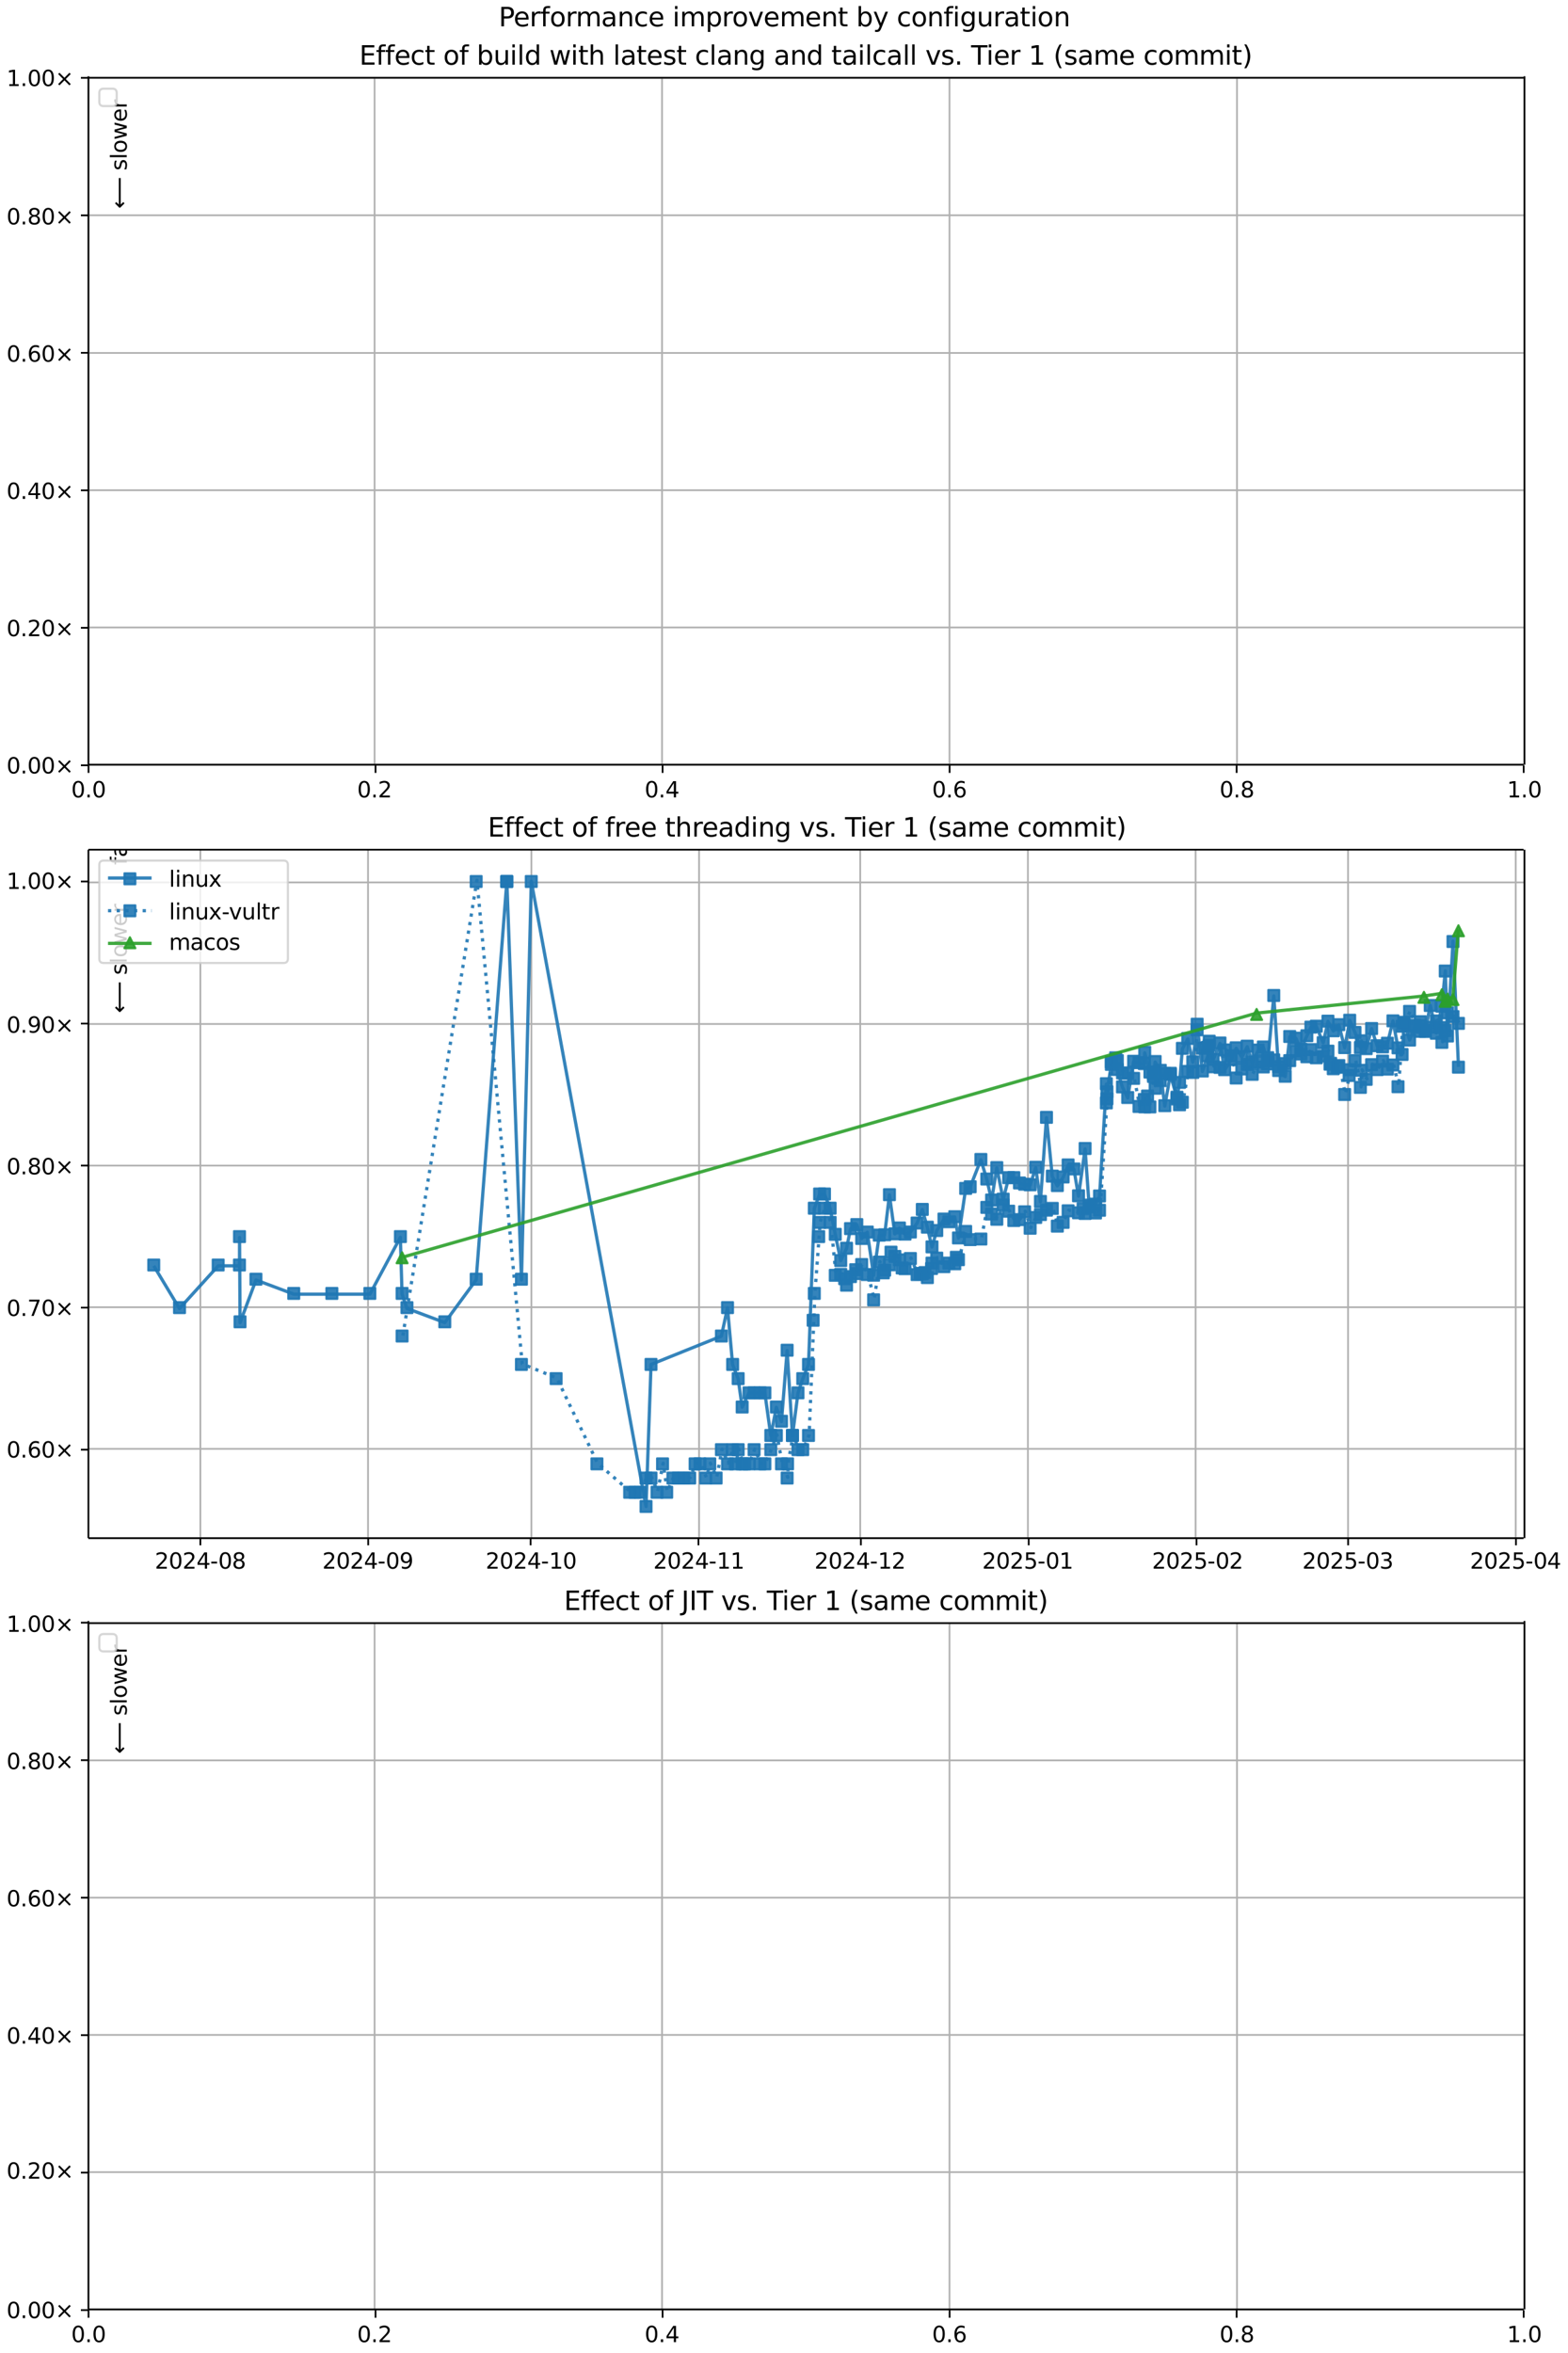 <?xml version="1.0" encoding="UTF-8"?>
<!DOCTYPE svg  PUBLIC '-//W3C//DTD SVG 1.1//EN'  'http://www.w3.org/Graphics/SVG/1.1/DTD/svg11.dtd'>
<svg width="720pt" height="1080pt" version="1.1" viewBox="0 0 720 1080" xmlns="http://www.w3.org/2000/svg" xmlns:xlink="http://www.w3.org/1999/xlink">
<defs>
<style type="text/css">*{stroke-linejoin: round; stroke-linecap: butt}</style>
</defs>
<path d="m0 1080h720v-1080h-720z" fill="#fff"/>
<path d="m40.6 351h659v-316h-659z" fill="#fff"/>
<path d="m40.6 351v-316" clip-path="url(#p)" fill="none" stroke="#b0b0b0" stroke-linecap="square" stroke-width=".8"/>
<defs>
<path id="g" d="m0 0v3.5" stroke="#000" stroke-width=".8"/>
</defs>
<use x="40.646" y="351.265" stroke="#000000" stroke-width=".8" xlink:href="#g"/>
<g transform="translate(32.7 366) scale(.1 -.1)">
<defs>
<path id="b" transform="scale(.016)" d="m2034 4250q-487 0-733-480-245-479-245-1442 0-959 245-1439 246-480 733-480 491 0 736 480 246 480 246 1439 0 963-246 1442-245 480-736 480zm0 500q785 0 1199-621 414-620 414-1801 0-1178-414-1799-414-620-1199-620-784 0-1198 620-414 621-414 1799 0 1181 414 1801 414 621 1198 621z"/>
<path id="c" transform="scale(.016)" d="m684 794h660v-794h-660v794z"/>
</defs>
<use xlink:href="#b"/>
<use transform="translate(63.6)" xlink:href="#c"/>
<use transform="translate(95.4)" xlink:href="#b"/>
</g>
<path d="m172 351v-316" clip-path="url(#p)" fill="none" stroke="#b0b0b0" stroke-linecap="square" stroke-width=".8"/>
<use x="172.446" y="351.265" stroke="#000000" stroke-width=".8" xlink:href="#g"/>
<g transform="translate(164 366) scale(.1 -.1)">
<defs>
<path id="d" transform="scale(.016)" d="m1228 531h2203v-531h-2962v531q359 372 979 998 621 627 780 809 303 340 423 576 121 236 121 464 0 372-261 606-261 235-680 235-297 0-627-103-329-103-704-313v638q381 153 712 231 332 78 607 78 725 0 1156-363 431-362 431-968 0-288-108-546-107-257-392-607-78-91-497-524-418-433-1181-1211z"/>
</defs>
<use xlink:href="#b"/>
<use transform="translate(63.6)" xlink:href="#c"/>
<use transform="translate(95.4)" xlink:href="#d"/>
</g>
<path d="m304 351v-316" clip-path="url(#p)" fill="none" stroke="#b0b0b0" stroke-linecap="square" stroke-width=".8"/>
<use x="304.246" y="351.265" stroke="#000000" stroke-width=".8" xlink:href="#g"/>
<g transform="translate(296 366) scale(.1 -.1)">
<defs>
<path id="w" transform="scale(.016)" d="m2419 4116-1594-2491h1594v2491zm-166 550h794v-3041h666v-525h-666v-1100h-628v1100h-2106v609l1940 2957z"/>
</defs>
<use xlink:href="#b"/>
<use transform="translate(63.6)" xlink:href="#c"/>
<use transform="translate(95.4)" xlink:href="#w"/>
</g>
<path d="m436 351v-316" clip-path="url(#p)" fill="none" stroke="#b0b0b0" stroke-linecap="square" stroke-width=".8"/>
<use x="436.046" y="351.265" stroke="#000000" stroke-width=".8" xlink:href="#g"/>
<g transform="translate(428 366) scale(.1 -.1)">
<defs>
<path id="ad" transform="scale(.016)" d="m2113 2584q-425 0-674-291-248-290-248-796 0-503 248-796 249-292 674-292t673 292q248 293 248 796 0 506-248 796-248 291-673 291zm1253 1979v-575q-238 112-480 171-242 60-480 60-625 0-955-422-329-422-376-1275 184 272 462 417 279 145 613 145 703 0 1111-427 408-426 408-1160 0-719-425-1154-425-434-1131-434-810 0-1238 620-428 621-428 1799 0 1106 525 1764t1409 658q238 0 480-47t505-140z"/>
</defs>
<use xlink:href="#b"/>
<use transform="translate(63.6)" xlink:href="#c"/>
<use transform="translate(95.4)" xlink:href="#ad"/>
</g>
<path d="m568 351v-316" clip-path="url(#p)" fill="none" stroke="#b0b0b0" stroke-linecap="square" stroke-width=".8"/>
<use x="567.846" y="351.265" stroke="#000000" stroke-width=".8" xlink:href="#g"/>
<g transform="translate(560 366) scale(.1 -.1)">
<defs>
<path id="aa" transform="scale(.016)" d="m2034 2216q-450 0-708-241-257-241-257-662 0-422 257-663 258-241 708-241t709 242q260 243 260 662 0 421-258 662-257 241-711 241zm-631 268q-406 100-633 378-226 279-226 679 0 559 398 884 399 325 1092 325 697 0 1094-325t397-884q0-400-227-679-226-278-629-378 456-106 710-416 255-309 255-755 0-679-414-1042-414-362-1186-362-771 0-1186 362-414 363-414 1042 0 446 256 755 257 310 713 416zm-231 997q0-362 226-565 227-203 636-203 407 0 636 203 230 203 230 565 0 363-230 566-229 203-636 203-409 0-636-203-226-203-226-566z"/>
</defs>
<use xlink:href="#b"/>
<use transform="translate(63.6)" xlink:href="#c"/>
<use transform="translate(95.4)" xlink:href="#aa"/>
</g>
<path d="m700 351v-316" clip-path="url(#p)" fill="none" stroke="#b0b0b0" stroke-linecap="square" stroke-width=".8"/>
<use x="699.646" y="351.265" stroke="#000000" stroke-width=".8" xlink:href="#g"/>
<g transform="translate(692 366) scale(.1 -.1)">
<defs>
<path id="t" transform="scale(.016)" d="m794 531h1031v3560l-1122-225v575l1116 225h631v-4135h1031v-531h-2687v531z"/>
</defs>
<use xlink:href="#t"/>
<use transform="translate(63.6)" xlink:href="#c"/>
<use transform="translate(95.4)" xlink:href="#b"/>
</g>
<path d="m40.6 351h659" clip-path="url(#p)" fill="none" stroke="#b0b0b0" stroke-linecap="square" stroke-width=".8"/>
<defs>
<path id="h" d="m0 0h-3.5" stroke="#000" stroke-width=".8"/>
</defs>
<use x="40.646" y="351.265" stroke="#000000" stroke-width=".8" xlink:href="#h"/>
<g transform="translate(3 355) scale(.1 -.1)">
<defs>
<path id="i" transform="scale(.016)" d="m4488 3438-1429-1435 1429-1428-372-378-1435 1434-1434-1434-369 378 1425 1428-1425 1435 369 378 1434-1435 1435 1435 372-378z"/>
</defs>
<use xlink:href="#b"/>
<use transform="translate(63.6)" xlink:href="#c"/>
<use transform="translate(95.4)" xlink:href="#b"/>
<use transform="translate(159)" xlink:href="#b"/>
<use transform="translate(223)" xlink:href="#i"/>
</g>
<path d="m40.6 288h659" clip-path="url(#p)" fill="none" stroke="#b0b0b0" stroke-linecap="square" stroke-width=".8"/>
<use x="40.646" y="288.158" stroke="#000000" stroke-width=".8" xlink:href="#h"/>
<g transform="translate(3 292) scale(.1 -.1)">
<use xlink:href="#b"/>
<use transform="translate(63.6)" xlink:href="#c"/>
<use transform="translate(95.4)" xlink:href="#d"/>
<use transform="translate(159)" xlink:href="#b"/>
<use transform="translate(223)" xlink:href="#i"/>
</g>
<path d="m40.6 225h659" clip-path="url(#p)" fill="none" stroke="#b0b0b0" stroke-linecap="square" stroke-width=".8"/>
<use x="40.646" y="225.052" stroke="#000000" stroke-width=".8" xlink:href="#h"/>
<g transform="translate(3 229) scale(.1 -.1)">
<use xlink:href="#b"/>
<use transform="translate(63.6)" xlink:href="#c"/>
<use transform="translate(95.4)" xlink:href="#w"/>
<use transform="translate(159)" xlink:href="#b"/>
<use transform="translate(223)" xlink:href="#i"/>
</g>
<path d="m40.6 162h659" clip-path="url(#p)" fill="none" stroke="#b0b0b0" stroke-linecap="square" stroke-width=".8"/>
<use x="40.646" y="161.945" stroke="#000000" stroke-width=".8" xlink:href="#h"/>
<g transform="translate(3 166) scale(.1 -.1)">
<use xlink:href="#b"/>
<use transform="translate(63.6)" xlink:href="#c"/>
<use transform="translate(95.4)" xlink:href="#ad"/>
<use transform="translate(159)" xlink:href="#b"/>
<use transform="translate(223)" xlink:href="#i"/>
</g>
<path d="m40.6 98.8h659" clip-path="url(#p)" fill="none" stroke="#b0b0b0" stroke-linecap="square" stroke-width=".8"/>
<use x="40.646" y="98.839" stroke="#000000" stroke-width=".8" xlink:href="#h"/>
<g transform="translate(3 103) scale(.1 -.1)">
<use xlink:href="#b"/>
<use transform="translate(63.6)" xlink:href="#c"/>
<use transform="translate(95.4)" xlink:href="#aa"/>
<use transform="translate(159)" xlink:href="#b"/>
<use transform="translate(223)" xlink:href="#i"/>
</g>
<path d="m40.6 35.7h659" clip-path="url(#p)" fill="none" stroke="#b0b0b0" stroke-linecap="square" stroke-width=".8"/>
<use x="40.646" y="35.733" stroke="#000000" stroke-width=".8" xlink:href="#h"/>
<g transform="translate(3 39.5) scale(.1 -.1)">
<use xlink:href="#t"/>
<use transform="translate(63.6)" xlink:href="#c"/>
<use transform="translate(95.4)" xlink:href="#b"/>
<use transform="translate(159)" xlink:href="#b"/>
<use transform="translate(223)" xlink:href="#i"/>
</g>
<path d="m40.6 351v-316" fill="none" stroke="#000" stroke-linecap="square" stroke-width=".8"/>
<path d="m700 351v-316" fill="none" stroke="#000" stroke-linecap="square" stroke-width=".8"/>
<path d="m40.6 351h659" fill="none" stroke="#000" stroke-linecap="square" stroke-width=".8"/>
<path d="m40.6 35.7h659" fill="none" stroke="#000" stroke-linecap="square" stroke-width=".8"/>
<g clip-path="url(#p)">
<g transform="translate(58.2 27.8) rotate(-90) scale(.1 -.1)">
<defs>
<path id="m" transform="scale(.016)" d="m2375 4863v-479h-550q-309 0-430-125-120-125-120-450v-309h947v-447h-947v-3053h-578v3053h-550v447h550v244q0 584 272 851 272 268 862 268h544z"/>
<path id="n" transform="scale(.016)" d="m2194 1759q-697 0-966-159t-269-544q0-306 202-486 202-179 548-179 479 0 768 339t289 901v128h-572zm1147 238v-2e3h-575v531q-197-318-491-470t-719-152q-537 0-855 302-317 302-317 808 0 590 395 890 396 300 1180 300h807v57q0 397-261 614t-733 217q-300 0-585-72-284-72-546-216v532q315 122 612 182 297 61 578 61 760 0 1135-394 375-393 375-1193z"/>
<path id="q" transform="scale(.016)" d="m2834 3397v-544q-243 125-506 187-262 63-544 63-428 0-642-131t-214-394q0-200 153-314t616-217l197-44q612-131 870-370t258-667q0-488-386-773-386-284-1061-284-281 0-586 55t-642 164v594q319-166 628-249 309-82 613-82 406 0 624 139 219 139 219 392 0 234-158 359-157 125-692 241l-200 47q-534 112-772 345-237 233-237 639 0 494 350 762 350 269 994 269 318 0 599-47 282-46 519-140z"/>
<path id="j" transform="scale(.016)" d="m1172 4494v-994h1184v-447h-1184v-1900q0-428 117-550t477-122h590v-481h-590q-666 0-919 248-253 249-253 905v1900h-422v447h422v994h578z"/>
<path id="e" transform="scale(.016)" d="m3597 1894v-281h-2644q38-594 358-905t892-311q331 0 642 81t618 244v-544q-310-131-635-200t-659-69q-838 0-1327 487-489 488-489 1320 0 859 464 1363 464 505 1252 505 706 0 1117-455 411-454 411-1235zm-575 169q-6 471-264 752-258 282-683 282-481 0-770-272t-333-766l2050 4z"/>
<path id="k" transform="scale(.016)" d="m2631 2963q-97 56-211 82-114 27-251 27-488 0-749-317t-261-911v-1844h-578v3500h578v-544q182 319 472 473 291 155 707 155 59 0 131-8 72-7 159-23l3-590z"/>
<path id="am" transform="scale(.016)" d="m8863 2147v-281l-1229-1228-375 375 729 728h-7622v531h7622l-729 728 375 375 1229-1228z"/>
</defs>
<use xlink:href="#m"/>
<use transform="translate(35.2)" xlink:href="#n"/>
<use transform="translate(96.5)" xlink:href="#q"/>
<use transform="translate(149)" xlink:href="#j"/>
<use transform="translate(188)" xlink:href="#e"/>
<use transform="translate(249)" xlink:href="#k"/>
<use transform="translate(290)" xlink:href="#DejaVuSans-20"/>
<use transform="translate(322)" xlink:href="#am"/>
</g>
</g>
<g clip-path="url(#p)">
<g transform="translate(58.2 95.8) rotate(-90) scale(.1 -.1)">
<defs>
<path id="an" transform="scale(.016)" d="m313 1866v281l1228 1228 375-375-728-728h7621v-531h-7621l728-728-375-375-1228 1228z"/>
<path id="u" transform="scale(.016)" d="m603 4863h575v-4863h-575v4863z"/>
<path id="r" transform="scale(.016)" d="m1959 3097q-462 0-731-361t-269-989 267-989q268-361 733-361 460 0 728 362 269 363 269 988 0 622-269 986-268 364-728 364zm0 487q750 0 1178-488 429-487 429-1349 0-859-429-1349-428-489-1178-489-753 0-1180 489-426 490-426 1349 0 862 426 1349 427 488 1180 488z"/>
<path id="ae" transform="scale(.016)" d="m269 3500h575l719-2731 715 2731h678l719-2731 716 2731h575l-916-3500h-678l-753 2869-756-2869h-679l-915 3500z"/>
</defs>
<use xlink:href="#an"/>
<use transform="translate(143)" xlink:href="#DejaVuSans-20"/>
<use transform="translate(175)" xlink:href="#q"/>
<use transform="translate(227)" xlink:href="#u"/>
<use transform="translate(255)" xlink:href="#r"/>
<use transform="translate(316)" xlink:href="#ae"/>
<use transform="translate(398)" xlink:href="#e"/>
<use transform="translate(460)" xlink:href="#k"/>
</g>
</g>
<g transform="translate(165 29.7) scale(.12 -.12)">
<defs>
<path id="aj" transform="scale(.016)" d="m628 4666h2950v-532h-2319v-1381h2222v-531h-2222v-1691h2375v-531h-3006v4666z"/>
<path id="v" transform="scale(.016)" d="m3122 3366v-538q-244 135-489 202t-495 67q-560 0-870-355-309-354-309-995t309-996q310-354 870-354 250 0 495 67t489 202v-532q-241-112-499-168-257-57-548-57-791 0-1257 497-465 497-465 1341 0 856 470 1346 471 491 1290 491 265 0 518-55 253-54 491-163z"/>
<path id="aq" transform="scale(.016)" d="m3116 1747q0 634-261 995t-717 361q-457 0-718-361t-261-995 261-995 718-361q456 0 717 361t261 995zm-1957 1222q182 312 458 463 277 152 661 152 638 0 1036-506 399-506 399-1331t-399-1332q-398-506-1036-506-384 0-661 152-276 152-458 464v-525h-578v4863h578v-1894z"/>
<path id="ac" transform="scale(.016)" d="m544 1381v2119h575v-2097q0-497 193-746 194-248 582-248 465 0 735 297 271 297 271 810v1984h575v-3500h-575v538q-209-319-486-474-276-155-642-155-603 0-916 375-312 375-312 1097zm1447 2203z"/>
<path id="l" transform="scale(.016)" d="m603 3500h575v-3500h-575v3500zm0 1363h575v-729h-575v729z"/>
<path id="ai" transform="scale(.016)" d="m2906 2969v1894h575v-4863h-575v525q-181-312-458-464-276-152-664-152-634 0-1033 506-398 507-398 1332t398 1331q399 506 1033 506 388 0 664-152 277-151 458-463zm-1959-1222q0-634 261-995t717-361 718 361q263 361 263 995t-263 995q-262 361-718 361t-717-361-261-995z"/>
<path id="ap" transform="scale(.016)" d="m3513 2113v-2113h-575v2094q0 497-194 743-194 247-581 247-466 0-735-297-269-296-269-809v-1978h-578v4863h578v-1907q207 316 486 472 280 156 646 156 603 0 912-373 310-373 310-1098z"/>
<path id="z" transform="scale(.016)" d="m3513 2113v-2113h-575v2094q0 497-194 743-194 247-581 247-466 0-735-297-269-296-269-809v-1978h-578v3500h578v-544q207 316 486 472 280 156 646 156 603 0 912-373 310-373 310-1098z"/>
<path id="ah" transform="scale(.016)" d="m2906 1791q0 625-258 968-257 344-723 344-462 0-720-344-258-343-258-968 0-622 258-966t720-344q466 0 723 344 258 344 258 966zm575-1357q0-893-397-1329-396-436-1215-436-303 0-572 45t-522 139v559q253-137 500-202 247-66 503-66 566 0 847 295t281 892v285q-178-310-456-463t-666-153q-643 0-1037 490-394 491-394 1301 0 812 394 1302 394 491 1037 491 388 0 666-153t456-462v531h575v-3066z"/>
<path id="ab" transform="scale(.016)" d="m191 3500h609l1094-2937 1094 2937h609l-1313-3500h-781l-1312 3500z"/>
<path id="af" transform="scale(.016)" d="m-19 4666h3947v-532h-1656v-4134h-634v4134h-1657v532z"/>
<path id="al" transform="scale(.016)" d="m1984 4856q-418-718-622-1422-203-703-203-1425 0-721 205-1429t620-1424h-500q-468 735-701 1444t-233 1409q0 697 231 1403 232 707 703 1444h500z"/>
<path id="s" transform="scale(.016)" d="m3328 2828q216 388 516 572t706 184q547 0 844-383 297-382 297-1088v-2113h-578v2094q0 503-179 746-178 244-543 244-447 0-707-297-259-296-259-809v-1978h-578v2094q0 506-178 748t-550 242q-441 0-701-298-259-298-259-808v-1978h-578v3500h578v-544q197 322 472 475t653 153q382 0 649-194 267-193 395-562z"/>
<path id="ak" transform="scale(.016)" d="m513 4856h500q468-737 701-1444 233-706 233-1403 0-700-233-1409t-701-1444h-500q415 716 620 1424t205 1429q0 722-205 1425-205 704-620 1422z"/>
</defs>
<use xlink:href="#aj"/>
<use transform="translate(63.2)" xlink:href="#m"/>
<use transform="translate(98.4)" xlink:href="#m"/>
<use transform="translate(134)" xlink:href="#e"/>
<use transform="translate(195)" xlink:href="#v"/>
<use transform="translate(250)" xlink:href="#j"/>
<use transform="translate(289)" xlink:href="#DejaVuSans-20"/>
<use transform="translate(321)" xlink:href="#r"/>
<use transform="translate(382)" xlink:href="#m"/>
<use transform="translate(417)" xlink:href="#DejaVuSans-20"/>
<use transform="translate(449)" xlink:href="#aq"/>
<use transform="translate(513)" xlink:href="#ac"/>
<use transform="translate(576)" xlink:href="#l"/>
<use transform="translate(604)" xlink:href="#u"/>
<use transform="translate(632)" xlink:href="#ai"/>
<use transform="translate(695)" xlink:href="#DejaVuSans-20"/>
<use transform="translate(727)" xlink:href="#ae"/>
<use transform="translate(809)" xlink:href="#l"/>
<use transform="translate(837)" xlink:href="#j"/>
<use transform="translate(876)" xlink:href="#ap"/>
<use transform="translate(939)" xlink:href="#DejaVuSans-20"/>
<use transform="translate(971)" xlink:href="#u"/>
<use transform="translate(999)" xlink:href="#n"/>
<use transform="translate(1060)" xlink:href="#j"/>
<use transform="translate(1099)" xlink:href="#e"/>
<use transform="translate(1161)" xlink:href="#q"/>
<use transform="translate(1213)" xlink:href="#j"/>
<use transform="translate(1252)" xlink:href="#DejaVuSans-20"/>
<use transform="translate(1284)" xlink:href="#v"/>
<use transform="translate(1339)" xlink:href="#u"/>
<use transform="translate(1367)" xlink:href="#n"/>
<use transform="translate(1428)" xlink:href="#z"/>
<use transform="translate(1491)" xlink:href="#ah"/>
<use transform="translate(1555)" xlink:href="#DejaVuSans-20"/>
<use transform="translate(1586)" xlink:href="#n"/>
<use transform="translate(1648)" xlink:href="#z"/>
<use transform="translate(1711)" xlink:href="#ai"/>
<use transform="translate(1775)" xlink:href="#DejaVuSans-20"/>
<use transform="translate(1806)" xlink:href="#j"/>
<use transform="translate(1846)" xlink:href="#n"/>
<use transform="translate(1907)" xlink:href="#l"/>
<use transform="translate(1935)" xlink:href="#u"/>
<use transform="translate(1962)" xlink:href="#v"/>
<use transform="translate(2017)" xlink:href="#n"/>
<use transform="translate(2079)" xlink:href="#u"/>
<use transform="translate(2106)" xlink:href="#u"/>
<use transform="translate(2134)" xlink:href="#DejaVuSans-20"/>
<use transform="translate(2166)" xlink:href="#ab"/>
<use transform="translate(2225)" xlink:href="#q"/>
<use transform="translate(2277)" xlink:href="#c"/>
<use transform="translate(2309)" xlink:href="#DejaVuSans-20"/>
<use transform="translate(2341)" xlink:href="#af"/>
<use transform="translate(2399)" xlink:href="#l"/>
<use transform="translate(2427)" xlink:href="#e"/>
<use transform="translate(2488)" xlink:href="#k"/>
<use transform="translate(2529)" xlink:href="#DejaVuSans-20"/>
<use transform="translate(2561)" xlink:href="#t"/>
<use transform="translate(2625)" xlink:href="#DejaVuSans-20"/>
<use transform="translate(2656)" xlink:href="#al"/>
<use transform="translate(2696)" xlink:href="#q"/>
<use transform="translate(2748)" xlink:href="#n"/>
<use transform="translate(2809)" xlink:href="#s"/>
<use transform="translate(2906)" xlink:href="#e"/>
<use transform="translate(2968)" xlink:href="#DejaVuSans-20"/>
<use transform="translate(3e3)" xlink:href="#v"/>
<use transform="translate(3055)" xlink:href="#r"/>
<use transform="translate(3116)" xlink:href="#s"/>
<use transform="translate(3213)" xlink:href="#s"/>
<use transform="translate(3311)" xlink:href="#l"/>
<use transform="translate(3338)" xlink:href="#j"/>
<use transform="translate(3378)" xlink:href="#ak"/>
</g>
<path d="m47.6 48.7h4q2 0 2-2v-4q0-2-2-2h-4q-2 0-2 2v4q0 2 2 2z" fill="#fff" opacity=".8" stroke="#ccc"/>
<path d="m40.6 706h659v-316h-659z" fill="#fff"/>
<path d="m92 706v-316" clip-path="url(#f)" fill="none" stroke="#b0b0b0" stroke-linecap="square" stroke-width=".8"/>
<use x="92.004" y="705.793" stroke="#000000" stroke-width=".8" xlink:href="#g"/>
<g transform="translate(71.1 720) scale(.1 -.1)">
<defs>
<path id="x" transform="scale(.016)" d="m313 2009h1684v-512h-1684v512z"/>
</defs>
<use xlink:href="#d"/>
<use transform="translate(63.6)" xlink:href="#b"/>
<use transform="translate(127)" xlink:href="#d"/>
<use transform="translate(191)" xlink:href="#w"/>
<use transform="translate(254)" xlink:href="#x"/>
<use transform="translate(291)" xlink:href="#b"/>
<use transform="translate(354)" xlink:href="#aa"/>
</g>
<path d="m169 706v-316" clip-path="url(#f)" fill="none" stroke="#b0b0b0" stroke-linecap="square" stroke-width=".8"/>
<use x="169.07" y="705.793" stroke="#000000" stroke-width=".8" xlink:href="#g"/>
<g transform="translate(148 720) scale(.1 -.1)">
<defs>
<path id="ar" transform="scale(.016)" d="m703 97v575q238-113 481-172 244-59 479-59 625 0 954 420 330 420 377 1277-181-269-460-413-278-144-615-144-700 0-1108 423-408 424-408 1159 0 718 425 1152 425 435 1131 435 810 0 1236-621 427-620 427-1801 0-1103-524-1761-523-658-1407-658-238 0-482 47-243 47-506 141zm1256 1978q425 0 673 290 249 291 249 798 0 503-249 795-248 292-673 292t-673-292-248-795q0-507 248-798 248-290 673-290z"/>
</defs>
<use xlink:href="#d"/>
<use transform="translate(63.6)" xlink:href="#b"/>
<use transform="translate(127)" xlink:href="#d"/>
<use transform="translate(191)" xlink:href="#w"/>
<use transform="translate(254)" xlink:href="#x"/>
<use transform="translate(291)" xlink:href="#b"/>
<use transform="translate(354)" xlink:href="#ar"/>
</g>
<path d="m244 706v-316" clip-path="url(#f)" fill="none" stroke="#b0b0b0" stroke-linecap="square" stroke-width=".8"/>
<use x="243.651" y="705.793" stroke="#000000" stroke-width=".8" xlink:href="#g"/>
<g transform="translate(223 720) scale(.1 -.1)">
<use xlink:href="#d"/>
<use transform="translate(63.6)" xlink:href="#b"/>
<use transform="translate(127)" xlink:href="#d"/>
<use transform="translate(191)" xlink:href="#w"/>
<use transform="translate(254)" xlink:href="#x"/>
<use transform="translate(291)" xlink:href="#t"/>
<use transform="translate(354)" xlink:href="#b"/>
</g>
<path d="m321 706v-316" clip-path="url(#f)" fill="none" stroke="#b0b0b0" stroke-linecap="square" stroke-width=".8"/>
<use x="320.717" y="705.793" stroke="#000000" stroke-width=".8" xlink:href="#g"/>
<g transform="translate(300 720) scale(.1 -.1)">
<use xlink:href="#d"/>
<use transform="translate(63.6)" xlink:href="#b"/>
<use transform="translate(127)" xlink:href="#d"/>
<use transform="translate(191)" xlink:href="#w"/>
<use transform="translate(254)" xlink:href="#x"/>
<use transform="translate(291)" xlink:href="#t"/>
<use transform="translate(354)" xlink:href="#t"/>
</g>
<path d="m395 706v-316" clip-path="url(#f)" fill="none" stroke="#b0b0b0" stroke-linecap="square" stroke-width=".8"/>
<use x="395.298" y="705.793" stroke="#000000" stroke-width=".8" xlink:href="#g"/>
<g transform="translate(374 720) scale(.1 -.1)">
<use xlink:href="#d"/>
<use transform="translate(63.6)" xlink:href="#b"/>
<use transform="translate(127)" xlink:href="#d"/>
<use transform="translate(191)" xlink:href="#w"/>
<use transform="translate(254)" xlink:href="#x"/>
<use transform="translate(291)" xlink:href="#t"/>
<use transform="translate(354)" xlink:href="#d"/>
</g>
<path d="m472 706v-316" clip-path="url(#f)" fill="none" stroke="#b0b0b0" stroke-linecap="square" stroke-width=".8"/>
<use x="472.364" y="705.793" stroke="#000000" stroke-width=".8" xlink:href="#g"/>
<g transform="translate(451 720) scale(.1 -.1)">
<defs>
<path id="ag" transform="scale(.016)" d="m691 4666h2478v-532h-1900v-1143q137 47 274 70 138 23 276 23 781 0 1237-428 457-428 457-1159 0-753-469-1171-469-417-1322-417-294 0-599 50-304 50-629 150v635q281-153 581-228t634-75q541 0 856 284 316 284 316 772 0 487-316 771-315 285-856 285-253 0-505-56-251-56-513-175v2344z"/>
</defs>
<use xlink:href="#d"/>
<use transform="translate(63.6)" xlink:href="#b"/>
<use transform="translate(127)" xlink:href="#d"/>
<use transform="translate(191)" xlink:href="#ag"/>
<use transform="translate(254)" xlink:href="#x"/>
<use transform="translate(291)" xlink:href="#b"/>
<use transform="translate(354)" xlink:href="#t"/>
</g>
<path d="m549 706v-316" clip-path="url(#f)" fill="none" stroke="#b0b0b0" stroke-linecap="square" stroke-width=".8"/>
<use x="549.431" y="705.793" stroke="#000000" stroke-width=".8" xlink:href="#g"/>
<g transform="translate(529 720) scale(.1 -.1)">
<use xlink:href="#d"/>
<use transform="translate(63.6)" xlink:href="#b"/>
<use transform="translate(127)" xlink:href="#d"/>
<use transform="translate(191)" xlink:href="#ag"/>
<use transform="translate(254)" xlink:href="#x"/>
<use transform="translate(291)" xlink:href="#b"/>
<use transform="translate(354)" xlink:href="#d"/>
</g>
<path d="m619 706v-316" clip-path="url(#f)" fill="none" stroke="#b0b0b0" stroke-linecap="square" stroke-width=".8"/>
<use x="619.039" y="705.793" stroke="#000000" stroke-width=".8" xlink:href="#g"/>
<g transform="translate(598 720) scale(.1 -.1)">
<defs>
<path id="ay" transform="scale(.016)" d="m2597 2516q453-97 707-404 255-306 255-756 0-690-475-1069-475-378-1350-378-293 0-604 58t-642 174v609q262-153 574-231 313-78 654-78 593 0 904 234t311 681q0 413-289 645-289 233-804 233h-544v519h569q465 0 712 186t247 536q0 359-255 551-254 193-729 193-260 0-557-57-297-56-653-174v562q360 100 674 150t592 50q719 0 1137-327 419-326 419-882 0-388-222-655t-631-370z"/>
</defs>
<use xlink:href="#d"/>
<use transform="translate(63.6)" xlink:href="#b"/>
<use transform="translate(127)" xlink:href="#d"/>
<use transform="translate(191)" xlink:href="#ag"/>
<use transform="translate(254)" xlink:href="#x"/>
<use transform="translate(291)" xlink:href="#b"/>
<use transform="translate(354)" xlink:href="#ay"/>
</g>
<path d="m696 706v-316" clip-path="url(#f)" fill="none" stroke="#b0b0b0" stroke-linecap="square" stroke-width=".8"/>
<use x="696.105" y="705.793" stroke="#000000" stroke-width=".8" xlink:href="#g"/>
<g transform="translate(675 720) scale(.1 -.1)">
<use xlink:href="#d"/>
<use transform="translate(63.6)" xlink:href="#b"/>
<use transform="translate(127)" xlink:href="#d"/>
<use transform="translate(191)" xlink:href="#ag"/>
<use transform="translate(254)" xlink:href="#x"/>
<use transform="translate(291)" xlink:href="#b"/>
<use transform="translate(354)" xlink:href="#w"/>
</g>
<path d="m40.6 665h659" clip-path="url(#f)" fill="none" stroke="#b0b0b0" stroke-linecap="square" stroke-width=".8"/>
<use x="40.646" y="665.374" stroke="#000000" stroke-width=".8" xlink:href="#h"/>
<g transform="translate(3 669) scale(.1 -.1)">
<use xlink:href="#b"/>
<use transform="translate(63.6)" xlink:href="#c"/>
<use transform="translate(95.4)" xlink:href="#ad"/>
<use transform="translate(159)" xlink:href="#b"/>
<use transform="translate(223)" xlink:href="#i"/>
</g>
<path d="m40.6 600h659" clip-path="url(#f)" fill="none" stroke="#b0b0b0" stroke-linecap="square" stroke-width=".8"/>
<use x="40.646" y="600.181" stroke="#000000" stroke-width=".8" xlink:href="#h"/>
<g transform="translate(3 604) scale(.1 -.1)">
<defs>
<path id="ax" transform="scale(.016)" d="m525 4666h3e3v-269l-1694-4397h-659l1594 4134h-2241v532z"/>
</defs>
<use xlink:href="#b"/>
<use transform="translate(63.6)" xlink:href="#c"/>
<use transform="translate(95.4)" xlink:href="#ax"/>
<use transform="translate(159)" xlink:href="#b"/>
<use transform="translate(223)" xlink:href="#i"/>
</g>
<path d="m40.6 535h659" clip-path="url(#f)" fill="none" stroke="#b0b0b0" stroke-linecap="square" stroke-width=".8"/>
<use x="40.646" y="534.989" stroke="#000000" stroke-width=".8" xlink:href="#h"/>
<g transform="translate(3 539) scale(.1 -.1)">
<use xlink:href="#b"/>
<use transform="translate(63.6)" xlink:href="#c"/>
<use transform="translate(95.4)" xlink:href="#aa"/>
<use transform="translate(159)" xlink:href="#b"/>
<use transform="translate(223)" xlink:href="#i"/>
</g>
<path d="m40.6 470h659" clip-path="url(#f)" fill="none" stroke="#b0b0b0" stroke-linecap="square" stroke-width=".8"/>
<use x="40.646" y="469.796" stroke="#000000" stroke-width=".8" xlink:href="#h"/>
<g transform="translate(3 474) scale(.1 -.1)">
<use xlink:href="#b"/>
<use transform="translate(63.6)" xlink:href="#c"/>
<use transform="translate(95.4)" xlink:href="#ar"/>
<use transform="translate(159)" xlink:href="#b"/>
<use transform="translate(223)" xlink:href="#i"/>
</g>
<path d="m40.6 405h659" clip-path="url(#f)" fill="none" stroke="#b0b0b0" stroke-linecap="square" stroke-width=".8"/>
<use x="40.646" y="404.603" stroke="#000000" stroke-width=".8" xlink:href="#h"/>
<g transform="translate(3 408) scale(.1 -.1)">
<use xlink:href="#t"/>
<use transform="translate(63.6)" xlink:href="#c"/>
<use transform="translate(95.4)" xlink:href="#b"/>
<use transform="translate(159)" xlink:href="#b"/>
<use transform="translate(223)" xlink:href="#i"/>
</g>
<path d="m70.6 581 11.8 19.6 17.8-19.6h9.78l0.016-13 0.237 39.1 7.31-19.6 17.4 6.52h34.9l14-26.1 0.765 26.1 2.23 6.52 17.4 6.52 14.4-19.6 14.1-183 6.71 183 4.51-183 52.7 287 2.29-65.2 32.3-13 2.81-13 2.35 26.1 2.54 6.52 1.84 13 3.13-6.52h7.29l2.73 19.6 2.55-13 2.36 6.52 2.59-32.6 2.45 39.1 2.53-19.6 2.19-6.52 2.65-6.52 2.66-71.7 2.43-6.52h2.24l2.59 6.52 2.37 12 2.51 12 2.67-5.64 1.81-9.02 2.9-1.85 2.24 6.39 2.57-2.96 2.9 19.8 2.57-18.4 2.49-0.156 2.2-18.4 2.49 18 2.1-2.7 2.57 2.82 2.46-0.967 3.07-4.12 2.4-6.26 2.33 8.16 2.12 9.04 2.19-7.51 3.3-5.26 2.25 1.24 2.72-2.32 1.69 9.75 3.32-22.7 2.08-0.757 4.9-12.5 2.72 8.98 2.2 9.62 2.4-14.9 2.92 14.5 2.51-9.86 2.38-0.033 2.59 2.47 2.36 0.585 2.54 0.266 2.57-8.06 2.16 15.7 2.77-38.6 2.68 27 2.31 4.34 2.66-3.93 2.29-5.53 2.69 1.86 2.08 12.3 3.03-21.7 1.91 26.8 2.87-1.29 1.84-3.74 3.14-51.5 0.262 3.72 2.01-12.6 2.77 2.35 2.36 7.99 2.4 4.87 2.71-16.6 2.47 0.657 2.44 0.428 0.197-5.2 2.38 9.08 1.61 1.04 0.791-5.89 2.38 4.05 2.05 16.2 2.56-14.4 3.03 10.5 1.19-6.78 1.3-15.6 2.47-4.53 2.32 10.7 2-17.3 2.4 21.5 2.43-6.95 0.73-6.72 1.8 8.3 3.14-7.5 2.14 12.3 2.9-4.66 2.39-5.41 2.58 4.08 2.47-4.82 2.31 7.27 2.71-5.5 2.4-1.4 2.04 6.43 2.75-30.1 2.24 34.4 3.01 2.63 2.07-18.3 2.86 0.771 2.28 5.09 2.72-6.2 1.86-3.95 2.49-0.43 3.15 7.54 2.2-9.86 2.43 4.42 2.56-2.8 2.67 10.5 2.32-12.6 2.43 5.61 2.48 6.93 0.484-3.1 2.17 3.62 2.5-9.25 2.48 7.89 2.56 0.552 2.23-1.69 2.53-10.3 2.33 12.4 1.86 3.03 0.939-14.8 2.5 8.17 2.33-5.9 2.62-2.54 2.31 4.05 2.23-11.5 2.81 12.7 2.54-12.4 1.55-16.2 1.05 29.8 2.5-43.4 2.51 57.7v0" clip-path="url(#f)" fill="none" stroke="#1f77b4" stroke-linecap="square" stroke-opacity=".9" stroke-width="1.5"/>
<defs>
<path id="a" d="m-2.5 2.5h5v-5h-5z" stroke="#1f77b4" stroke-opacity=".9"/>
</defs>
<g clip-path="url(#f)" fill="#1f77b4" fill-opacity=".9" stroke="#1f77b4" stroke-opacity=".9">
<use x="70.6" y="580.623" xlink:href="#a"/>
<use x="82.429" y="600.181" xlink:href="#a"/>
<use x="100.18" y="580.623" xlink:href="#a"/>
<use x="109.96" y="580.623" xlink:href="#a"/>
<use x="109.976" y="567.585" xlink:href="#a"/>
<use x="110.213" y="606.7" xlink:href="#a"/>
<use x="117.522" y="587.143" xlink:href="#a"/>
<use x="134.884" y="593.662" xlink:href="#a"/>
<use x="152.384" y="593.662" xlink:href="#a"/>
<use x="169.825" y="593.662" xlink:href="#a"/>
<use x="183.869" y="567.585" xlink:href="#a"/>
<use x="184.634" y="593.662" xlink:href="#a"/>
<use x="186.864" y="600.181" xlink:href="#a"/>
<use x="204.237" y="606.7" xlink:href="#a"/>
<use x="218.649" y="587.143" xlink:href="#a"/>
<use x="232.69" y="404.603" xlink:href="#a"/>
<use x="232.716" y="404.603" xlink:href="#a"/>
<use x="239.431" y="587.143" xlink:href="#a"/>
<use x="243.946" y="404.603" xlink:href="#a"/>
<use x="296.647" y="691.451" xlink:href="#a"/>
<use x="298.934" y="626.258" xlink:href="#a"/>
<use x="331.262" y="613.22" xlink:href="#a"/>
<use x="334.069" y="600.181" xlink:href="#a"/>
<use x="336.417" y="626.258" xlink:href="#a"/>
<use x="338.954" y="632.777" xlink:href="#a"/>
<use x="340.792" y="645.816" xlink:href="#a"/>
<use x="343.923" y="639.297" xlink:href="#a"/>
<use x="346.276" y="639.297" xlink:href="#a"/>
<use x="349.016" y="639.297" xlink:href="#a"/>
<use x="351.212" y="639.297" xlink:href="#a"/>
<use x="353.942" y="658.855" xlink:href="#a"/>
<use x="356.493" y="645.816" xlink:href="#a"/>
<use x="358.852" y="652.335" xlink:href="#a"/>
<use x="361.439" y="619.739" xlink:href="#a"/>
<use x="363.884" y="658.855" xlink:href="#a"/>
<use x="366.417" y="639.297" xlink:href="#a"/>
<use x="368.607" y="632.777" xlink:href="#a"/>
<use x="371.257" y="626.258" xlink:href="#a"/>
<use x="373.918" y="554.546" xlink:href="#a"/>
<use x="376.347" y="548.027" xlink:href="#a"/>
<use x="378.588" y="548.027" xlink:href="#a"/>
<use x="381.181" y="554.546" xlink:href="#a"/>
<use x="383.548" y="566.547" xlink:href="#a"/>
<use x="386.055" y="578.572" xlink:href="#a"/>
<use x="388.725" y="572.934" xlink:href="#a"/>
<use x="390.538" y="563.914" xlink:href="#a"/>
<use x="393.439" y="562.067" xlink:href="#a"/>
<use x="395.677" y="568.455" xlink:href="#a"/>
<use x="398.249" y="565.498" xlink:href="#a"/>
<use x="401.151" y="585.317" xlink:href="#a"/>
<use x="403.723" y="566.906" xlink:href="#a"/>
<use x="406.217" y="566.75" xlink:href="#a"/>
<use x="408.418" y="548.343" xlink:href="#a"/>
<use x="410.904" y="566.328" xlink:href="#a"/>
<use x="413.008" y="563.629" xlink:href="#a"/>
<use x="415.577" y="566.446" xlink:href="#a"/>
<use x="418.037" y="565.479" xlink:href="#a"/>
<use x="421.107" y="561.364" xlink:href="#a"/>
<use x="423.504" y="555.104" xlink:href="#a"/>
<use x="425.836" y="563.263" xlink:href="#a"/>
<use x="427.956" y="572.304" xlink:href="#a"/>
<use x="430.146" y="564.793" xlink:href="#a"/>
<use x="433.446" y="559.537" xlink:href="#a"/>
<use x="435.695" y="560.777" xlink:href="#a"/>
<use x="438.418" y="558.453" xlink:href="#a"/>
<use x="440.106" y="568.205" xlink:href="#a"/>
<use x="443.427" y="545.473" xlink:href="#a"/>
<use x="445.503" y="544.715" xlink:href="#a"/>
<use x="450.407" y="532.179" xlink:href="#a"/>
<use x="453.128" y="541.164" xlink:href="#a"/>
<use x="455.324" y="550.787" xlink:href="#a"/>
<use x="457.728" y="535.923" xlink:href="#a"/>
<use x="460.648" y="550.385" xlink:href="#a"/>
<use x="463.161" y="540.529" xlink:href="#a"/>
<use x="465.537" y="540.497" xlink:href="#a"/>
<use x="468.13" y="542.966" xlink:href="#a"/>
<use x="470.486" y="543.552" xlink:href="#a"/>
<use x="473.025" y="543.817" xlink:href="#a"/>
<use x="475.595" y="535.756" xlink:href="#a"/>
<use x="477.756" y="551.453" xlink:href="#a"/>
<use x="480.528" y="512.856" xlink:href="#a"/>
<use x="483.204" y="539.819" xlink:href="#a"/>
<use x="485.517" y="544.157" xlink:href="#a"/>
<use x="488.176" y="540.224" xlink:href="#a"/>
<use x="490.461" y="534.689" xlink:href="#a"/>
<use x="493.147" y="536.546" xlink:href="#a"/>
<use x="495.231" y="548.861" xlink:href="#a"/>
<use x="498.266" y="527.146" xlink:href="#a"/>
<use x="500.173" y="553.961" xlink:href="#a"/>
<use x="503.042" y="552.67" xlink:href="#a"/>
<use x="504.886" y="548.935" xlink:href="#a"/>
<use x="508.027" y="497.399" xlink:href="#a"/>
<use x="508.289" y="501.12" xlink:href="#a"/>
<use x="510.3" y="488.543" xlink:href="#a"/>
<use x="513.068" y="490.888" xlink:href="#a"/>
<use x="515.426" y="498.878" xlink:href="#a"/>
<use x="517.826" y="503.748" xlink:href="#a"/>
<use x="520.54" y="487.105" xlink:href="#a"/>
<use x="523.006" y="487.762" xlink:href="#a"/>
<use x="525.448" y="488.19" xlink:href="#a"/>
<use x="525.645" y="482.986" xlink:href="#a"/>
<use x="528.021" y="492.068" xlink:href="#a"/>
<use x="529.635" y="493.113" xlink:href="#a"/>
<use x="530.426" y="487.218" xlink:href="#a"/>
<use x="532.809" y="491.27" xlink:href="#a"/>
<use x="534.86" y="507.492" xlink:href="#a"/>
<use x="537.416" y="493.12" xlink:href="#a"/>
<use x="540.441" y="503.592" xlink:href="#a"/>
<use x="541.629" y="496.816" xlink:href="#a"/>
<use x="542.924" y="481.184" xlink:href="#a"/>
<use x="545.395" y="476.658" xlink:href="#a"/>
<use x="547.713" y="487.371" xlink:href="#a"/>
<use x="549.71" y="470.097" xlink:href="#a"/>
<use x="552.106" y="491.596" xlink:href="#a"/>
<use x="554.536" y="484.641" xlink:href="#a"/>
<use x="555.266" y="477.92" xlink:href="#a"/>
<use x="557.065" y="486.223" xlink:href="#a"/>
<use x="560.202" y="478.723" xlink:href="#a"/>
<use x="562.341" y="490.983" xlink:href="#a"/>
<use x="565.239" y="486.327" xlink:href="#a"/>
<use x="567.627" y="480.921" xlink:href="#a"/>
<use x="570.209" y="485.004" xlink:href="#a"/>
<use x="572.681" y="480.183" xlink:href="#a"/>
<use x="574.993" y="487.449" xlink:href="#a"/>
<use x="577.708" y="481.954" xlink:href="#a"/>
<use x="580.107" y="480.553" xlink:href="#a"/>
<use x="582.148" y="486.988" xlink:href="#a"/>
<use x="584.894" y="456.91" xlink:href="#a"/>
<use x="587.138" y="491.36" xlink:href="#a"/>
<use x="590.151" y="493.99" xlink:href="#a"/>
<use x="592.221" y="475.734" xlink:href="#a"/>
<use x="595.085" y="476.505" xlink:href="#a"/>
<use x="597.363" y="481.592" xlink:href="#a"/>
<use x="600.081" y="475.395" xlink:href="#a"/>
<use x="601.938" y="471.443" xlink:href="#a"/>
<use x="604.425" y="471.013" xlink:href="#a"/>
<use x="607.577" y="478.556" xlink:href="#a"/>
<use x="609.777" y="468.695" xlink:href="#a"/>
<use x="612.21" y="473.119" xlink:href="#a"/>
<use x="614.766" y="470.314" xlink:href="#a"/>
<use x="617.439" y="480.833" xlink:href="#a"/>
<use x="619.76" y="468.271" xlink:href="#a"/>
<use x="622.191" y="473.876" xlink:href="#a"/>
<use x="624.67" y="480.808" xlink:href="#a"/>
<use x="625.153" y="477.707" xlink:href="#a"/>
<use x="627.323" y="481.33" xlink:href="#a"/>
<use x="629.819" y="472.08" xlink:href="#a"/>
<use x="632.298" y="479.967" xlink:href="#a"/>
<use x="634.855" y="480.519" xlink:href="#a"/>
<use x="637.08" y="478.827" xlink:href="#a"/>
<use x="639.613" y="468.555" xlink:href="#a"/>
<use x="641.947" y="480.961" xlink:href="#a"/>
<use x="643.808" y="483.995" xlink:href="#a"/>
<use x="644.747" y="469.214" xlink:href="#a"/>
<use x="647.245" y="477.382" xlink:href="#a"/>
<use x="649.572" y="471.486" xlink:href="#a"/>
<use x="652.194" y="468.95" xlink:href="#a"/>
<use x="654.505" y="473.003" xlink:href="#a"/>
<use x="656.735" y="461.508" xlink:href="#a"/>
<use x="659.545" y="474.251" xlink:href="#a"/>
<use x="662.086" y="461.855" xlink:href="#a"/>
<use x="663.634" y="445.693" xlink:href="#a"/>
<use x="664.68" y="475.52" xlink:href="#a"/>
<use x="667.182" y="432.15" xlink:href="#a"/>
<use x="669.691" y="489.824" xlink:href="#a"/>
</g>
<g stroke="#1f77b4" stroke-opacity=".9">
<path d="m185 613 34-209 20.8 222 15.9 6.52 18.7 39.1 15 13h4.87l2.64-6.52h2.29l2.77 6.52 2.53-13 1.91 13 2.84-6.52h7.72l2.49-6.52h2.23l2.64 6.52 1.86-6.52 2.92 6.52 2.43-13 2.81 6.52 2.35-6.52 1.27 6.52 1.27-6.52 1.84 6.52h3.13l2.35-6.52 2.74 6.52h2.2l2.73-6.52 2.55-6.52 2.36 13 2.59 6.52 0.187-6.52 2.26-13 2.53 6.52h2.19l2.65-6.52 2.66-65.2 2.43-32.6 2.24-6.52 2.59 6.52 2.37 24.3 2.51-0.431 1.81 2.01 0.86 2.96 1.81-3.95 2.41-3.16 0.489 1.79 2.24-4.15 2.57 4.59 2.9 11.6 2.57-17.3 1.88 4.95 0.612-1.22 2.2-2.47 0.714-5.81 1.77 1.95 2.1 1.56 1.24 3.74 1.33 0.339 2.46-4.68 3.07 7.39 1.81-0.547 0.588 0.18 1.25-0.564 1.08 2.3 1.92-4.17 0.199-2.48 2.19-2.29 3.3 3.92 2.25-1.64 2.72 0.323 0.72-2.99 0.967 1.1 3.32-13 2.08 3.75 4.9-0.274 2.72-14.5 2.2 3.05 2.4 2.41 2.92-6.58 2.51 2.87 2.38 4.28 2.59-0.427 2.36-3.58 2.54 7.54 2.57-4.95 2.16-1.32 2.77-2.03 2.68-0.801 2.31 8.14 2.66-1.73 2.29-5.3 4.77 0.911 2.09-1.9 0.947 2.2 1.91-3.83 2.87 3.63 1.84-1.26 3.14-49.3 0.262-1.9 2.01-16.9 2-1.95 0.768 1.29 2.36 5.66 2.4 0.107 2.71 2.39 2.47 12.9 2.44-3.2 0.197 3.38 1.3-4.97 1.08 5 1.61-14 0.791 5.43 2.38-3.51 2.05-3.28 2.56-0.09 3.03 11.8 1.19 2.7 1.3-1.18 2.47-14.1 2.32 0.474 2-19.6 2.4 8.43 2.43-0.361 0.73-0.902 1.8 9.81 3.14 0.282 2.14-8.02 2.9 2.69 2.39 10.2 2.58-4.14 2.47-2.07 2.31 4.53 2.71-5.63 2.4 2.24 1.9-1.39 0.141-2.86 2.75 1.03 2.24 3.07 3.01-1.39 2.07-1.36 2.86-4.33 2.28 1.3 2.72 1.27 1.86-3.3 2.49 3.78 3.15-0.839 2.2-2.22 0.957 5.99 0.269-0.399 1.21 2.47 1.83-0.648 0.729-0.81 2.67 13.3 2.07-8.71 0.256-2.66 2.43-4.16 2.48 12.3 0.484-7.86 2.17 4.17 2.5-6.75 2.48 2.28 2.56-3.91 2.23 3.7 2.53-1.93 2.33 9.99 1.86-27.8 0.939-1.22 2.5-5.59 2.33 6.34 2.29 2.8 0.329-2.52 2.31 2.59 2.23-1.96 2.81-2.88 2.01 3.04 0.537 6.8 1.55-5.41 1.05-8.12 2.5 1.7 2.51 3.12" clip-path="url(#f)" fill="none" stroke-dasharray="1.5,2.475" stroke-width="1.5"/>
<g clip-path="url(#f)" fill="#1f77b4" fill-opacity=".9">
<use x="184.634" y="613.22" xlink:href="#a"/>
<use x="218.649" y="404.603" xlink:href="#a"/>
<use x="239.431" y="626.258" xlink:href="#a"/>
<use x="255.35" y="632.777" xlink:href="#a"/>
<use x="274.1" y="671.893" xlink:href="#a"/>
<use x="289.133" y="684.932" xlink:href="#a"/>
<use x="291.588" y="684.932" xlink:href="#a"/>
<use x="294.006" y="684.932" xlink:href="#a"/>
<use x="296.647" y="678.412" xlink:href="#a"/>
<use x="298.934" y="678.412" xlink:href="#a"/>
<use x="301.706" y="684.932" xlink:href="#a"/>
<use x="304.232" y="671.893" xlink:href="#a"/>
<use x="306.138" y="684.932" xlink:href="#a"/>
<use x="308.979" y="678.412" xlink:href="#a"/>
<use x="311.491" y="678.412" xlink:href="#a"/>
<use x="313.973" y="678.412" xlink:href="#a"/>
<use x="316.7" y="678.412" xlink:href="#a"/>
<use x="319.185" y="671.893" xlink:href="#a"/>
<use x="321.416" y="671.893" xlink:href="#a"/>
<use x="324.051" y="678.412" xlink:href="#a"/>
<use x="325.916" y="671.893" xlink:href="#a"/>
<use x="328.836" y="678.412" xlink:href="#a"/>
<use x="331.262" y="665.374" xlink:href="#a"/>
<use x="334.069" y="671.893" xlink:href="#a"/>
<use x="336.417" y="665.374" xlink:href="#a"/>
<use x="337.685" y="671.893" xlink:href="#a"/>
<use x="338.954" y="665.374" xlink:href="#a"/>
<use x="340.792" y="671.893" xlink:href="#a"/>
<use x="341.91" y="671.893" xlink:href="#a"/>
<use x="343.923" y="671.893" xlink:href="#a"/>
<use x="346.276" y="665.374" xlink:href="#a"/>
<use x="349.016" y="671.893" xlink:href="#a"/>
<use x="351.212" y="671.893" xlink:href="#a"/>
<use x="353.942" y="665.374" xlink:href="#a"/>
<use x="356.493" y="658.855" xlink:href="#a"/>
<use x="358.852" y="671.893" xlink:href="#a"/>
<use x="361.439" y="678.412" xlink:href="#a"/>
<use x="361.626" y="671.893" xlink:href="#a"/>
<use x="363.884" y="658.855" xlink:href="#a"/>
<use x="366.417" y="665.374" xlink:href="#a"/>
<use x="368.607" y="665.374" xlink:href="#a"/>
<use x="371.257" y="658.855" xlink:href="#a"/>
<use x="373.376" y="605.988" xlink:href="#a"/>
<use x="373.918" y="593.662" xlink:href="#a"/>
<use x="375.94" y="567.585" xlink:href="#a"/>
<use x="376.347" y="561.066" xlink:href="#a"/>
<use x="378.588" y="554.546" xlink:href="#a"/>
<use x="381.181" y="561.066" xlink:href="#a"/>
<use x="383.548" y="585.349" xlink:href="#a"/>
<use x="386.055" y="584.918" xlink:href="#a"/>
<use x="387.865" y="586.926" xlink:href="#a"/>
<use x="388.725" y="589.885" xlink:href="#a"/>
<use x="390.538" y="585.935" xlink:href="#a"/>
<use x="392.951" y="582.773" xlink:href="#a"/>
<use x="393.439" y="584.559" xlink:href="#a"/>
<use x="395.677" y="580.407" xlink:href="#a"/>
<use x="398.249" y="584.993" xlink:href="#a"/>
<use x="401.151" y="596.609" xlink:href="#a"/>
<use x="403.723" y="579.28" xlink:href="#a"/>
<use x="405.606" y="584.232" xlink:href="#a"/>
<use x="406.217" y="583.009" xlink:href="#a"/>
<use x="408.418" y="580.537" xlink:href="#a"/>
<use x="409.131" y="574.728" xlink:href="#a"/>
<use x="410.904" y="576.679" xlink:href="#a"/>
<use x="413.008" y="578.242" xlink:href="#a"/>
<use x="414.249" y="581.982" xlink:href="#a"/>
<use x="415.577" y="582.321" xlink:href="#a"/>
<use x="418.037" y="577.638" xlink:href="#a"/>
<use x="421.107" y="585.028" xlink:href="#a"/>
<use x="422.486" y="584.668" xlink:href="#a"/>
<use x="422.916" y="584.481" xlink:href="#a"/>
<use x="423.504" y="584.661" xlink:href="#a"/>
<use x="424.754" y="584.097" xlink:href="#a"/>
<use x="425.836" y="586.398" xlink:href="#a"/>
<use x="427.757" y="582.224" xlink:href="#a"/>
<use x="427.956" y="579.745" xlink:href="#a"/>
<use x="430.146" y="577.459" xlink:href="#a"/>
<use x="433.446" y="581.375" xlink:href="#a"/>
<use x="435.695" y="579.74" xlink:href="#a"/>
<use x="438.418" y="580.062" xlink:href="#a"/>
<use x="439.138" y="577.076" xlink:href="#a"/>
<use x="440.106" y="578.176" xlink:href="#a"/>
<use x="443.427" y="565.221" xlink:href="#a"/>
<use x="445.503" y="568.973" xlink:href="#a"/>
<use x="450.407" y="568.699" xlink:href="#a"/>
<use x="453.128" y="554.182" xlink:href="#a"/>
<use x="455.324" y="557.228" xlink:href="#a"/>
<use x="457.728" y="559.637" xlink:href="#a"/>
<use x="460.648" y="553.057" xlink:href="#a"/>
<use x="463.161" y="555.927" xlink:href="#a"/>
<use x="465.537" y="560.212" xlink:href="#a"/>
<use x="468.13" y="559.785" xlink:href="#a"/>
<use x="470.486" y="556.202" xlink:href="#a"/>
<use x="473.025" y="563.745" xlink:href="#a"/>
<use x="475.595" y="558.792" xlink:href="#a"/>
<use x="477.756" y="557.477" xlink:href="#a"/>
<use x="480.528" y="555.443" xlink:href="#a"/>
<use x="483.204" y="554.642" xlink:href="#a"/>
<use x="485.517" y="562.783" xlink:href="#a"/>
<use x="488.176" y="561.055" xlink:href="#a"/>
<use x="490.461" y="555.752" xlink:href="#a"/>
<use x="495.231" y="556.663" xlink:href="#a"/>
<use x="497.319" y="554.765" xlink:href="#a"/>
<use x="498.266" y="556.966" xlink:href="#a"/>
<use x="500.173" y="553.137" xlink:href="#a"/>
<use x="503.042" y="556.764" xlink:href="#a"/>
<use x="504.886" y="555.503" xlink:href="#a"/>
<use x="508.027" y="506.224" xlink:href="#a"/>
<use x="508.289" y="504.322" xlink:href="#a"/>
<use x="510.3" y="487.461" xlink:href="#a"/>
<use x="512.3" y="485.508" xlink:href="#a"/>
<use x="513.068" y="486.794" xlink:href="#a"/>
<use x="515.426" y="492.459" xlink:href="#a"/>
<use x="517.826" y="492.566" xlink:href="#a"/>
<use x="520.54" y="494.96" xlink:href="#a"/>
<use x="523.006" y="507.864" xlink:href="#a"/>
<use x="525.448" y="504.662" xlink:href="#a"/>
<use x="525.645" y="508.045" xlink:href="#a"/>
<use x="526.94" y="503.071" xlink:href="#a"/>
<use x="528.021" y="508.074" xlink:href="#a"/>
<use x="529.635" y="494.076" xlink:href="#a"/>
<use x="530.426" y="499.508" xlink:href="#a"/>
<use x="532.809" y="496.001" xlink:href="#a"/>
<use x="534.86" y="492.722" xlink:href="#a"/>
<use x="537.416" y="492.632" xlink:href="#a"/>
<use x="540.441" y="504.394" xlink:href="#a"/>
<use x="541.629" y="507.092" xlink:href="#a"/>
<use x="542.924" y="505.909" xlink:href="#a"/>
<use x="545.395" y="491.775" xlink:href="#a"/>
<use x="547.713" y="492.249" xlink:href="#a"/>
<use x="549.71" y="472.672" xlink:href="#a"/>
<use x="552.106" y="481.103" xlink:href="#a"/>
<use x="554.536" y="480.742" xlink:href="#a"/>
<use x="555.266" y="479.839" xlink:href="#a"/>
<use x="557.065" y="489.645" xlink:href="#a"/>
<use x="560.202" y="489.927" xlink:href="#a"/>
<use x="562.341" y="481.903" xlink:href="#a"/>
<use x="565.239" y="484.595" xlink:href="#a"/>
<use x="567.627" y="494.79" xlink:href="#a"/>
<use x="570.209" y="490.649" xlink:href="#a"/>
<use x="572.681" y="488.582" xlink:href="#a"/>
<use x="574.993" y="493.109" xlink:href="#a"/>
<use x="577.708" y="487.474" xlink:href="#a"/>
<use x="580.107" y="489.717" xlink:href="#a"/>
<use x="582.007" y="488.325" xlink:href="#a"/>
<use x="582.148" y="485.462" xlink:href="#a"/>
<use x="584.894" y="486.491" xlink:href="#a"/>
<use x="587.138" y="489.559" xlink:href="#a"/>
<use x="590.151" y="488.173" xlink:href="#a"/>
<use x="592.221" y="486.815" xlink:href="#a"/>
<use x="595.085" y="482.48" xlink:href="#a"/>
<use x="597.363" y="483.779" xlink:href="#a"/>
<use x="600.081" y="485.049" xlink:href="#a"/>
<use x="601.938" y="481.749" xlink:href="#a"/>
<use x="604.425" y="485.53" xlink:href="#a"/>
<use x="607.577" y="484.691" xlink:href="#a"/>
<use x="609.777" y="482.47" xlink:href="#a"/>
<use x="610.733" y="488.455" xlink:href="#a"/>
<use x="611.002" y="488.056" xlink:href="#a"/>
<use x="612.21" y="490.528" xlink:href="#a"/>
<use x="614.037" y="489.88" xlink:href="#a"/>
<use x="614.766" y="489.071" xlink:href="#a"/>
<use x="617.439" y="502.358" xlink:href="#a"/>
<use x="619.504" y="493.644" xlink:href="#a"/>
<use x="619.76" y="490.988" xlink:href="#a"/>
<use x="622.191" y="486.825" xlink:href="#a"/>
<use x="624.67" y="499.103" xlink:href="#a"/>
<use x="625.153" y="491.248" xlink:href="#a"/>
<use x="627.323" y="495.416" xlink:href="#a"/>
<use x="629.819" y="488.671" xlink:href="#a"/>
<use x="632.298" y="490.948" xlink:href="#a"/>
<use x="634.855" y="487.038" xlink:href="#a"/>
<use x="637.08" y="490.735" xlink:href="#a"/>
<use x="639.613" y="488.808" xlink:href="#a"/>
<use x="641.947" y="498.798" xlink:href="#a"/>
<use x="643.808" y="471.036" xlink:href="#a"/>
<use x="644.747" y="469.818" xlink:href="#a"/>
<use x="647.245" y="464.229" xlink:href="#a"/>
<use x="649.572" y="470.572" xlink:href="#a"/>
<use x="651.865" y="473.373" xlink:href="#a"/>
<use x="652.194" y="470.851" xlink:href="#a"/>
<use x="654.505" y="473.441" xlink:href="#a"/>
<use x="656.735" y="471.478" xlink:href="#a"/>
<use x="659.545" y="468.598" xlink:href="#a"/>
<use x="661.55" y="471.634" xlink:href="#a"/>
<use x="662.086" y="478.432" xlink:href="#a"/>
<use x="663.634" y="473.019" xlink:href="#a"/>
<use x="664.68" y="464.899" xlink:href="#a"/>
<use x="667.182" y="466.594" xlink:href="#a"/>
<use x="669.691" y="469.719" xlink:href="#a"/>
</g>
</g>
<path d="m185 577 392-112 76.8-7.84 8.23-1.21 1.55 3.04 1.05-1.03 2.5 0.219 2.51-31.6" clip-path="url(#f)" fill="none" stroke="#2ca02c" stroke-linecap="square" stroke-opacity=".9" stroke-width="1.5"/>
<defs>
<path id="y" d="m0-2.5-2.5 5h5z" stroke="#2ca02c" stroke-opacity=".9"/>
</defs>
<g clip-path="url(#f)" fill="#2ca02c" fill-opacity=".9" stroke="#2ca02c" stroke-opacity=".9">
<use x="184.634" y="577.294" xlink:href="#y"/>
<use x="577.012" y="465.615" xlink:href="#y"/>
<use x="653.852" y="457.772" xlink:href="#y"/>
<use x="662.086" y="456.559" xlink:href="#y"/>
<use x="663.634" y="459.603" xlink:href="#y"/>
<use x="664.68" y="458.577" xlink:href="#y"/>
<use x="667.182" y="458.796" xlink:href="#y"/>
<use x="669.691" y="427.224" xlink:href="#y"/>
</g>
<path d="m40.6 706v-316" fill="none" stroke="#000" stroke-linecap="square" stroke-width=".8"/>
<path d="m700 706v-316" fill="none" stroke="#000" stroke-linecap="square" stroke-width=".8"/>
<path d="m40.6 706h659" fill="none" stroke="#000" stroke-linecap="square" stroke-width=".8"/>
<path d="m40.6 390h659" fill="none" stroke="#000" stroke-linecap="square" stroke-width=".8"/>
<g clip-path="url(#f)">
<g transform="translate(58.2 397) rotate(-90) scale(.1 -.1)">
<use xlink:href="#m"/>
<use transform="translate(35.2)" xlink:href="#n"/>
<use transform="translate(96.5)" xlink:href="#q"/>
<use transform="translate(149)" xlink:href="#j"/>
<use transform="translate(188)" xlink:href="#e"/>
<use transform="translate(249)" xlink:href="#k"/>
<use transform="translate(290)" xlink:href="#DejaVuSans-20"/>
<use transform="translate(322)" xlink:href="#am"/>
</g>
</g>
<g clip-path="url(#f)">
<g transform="translate(58.2 465) rotate(-90) scale(.1 -.1)">
<use xlink:href="#an"/>
<use transform="translate(143)" xlink:href="#DejaVuSans-20"/>
<use transform="translate(175)" xlink:href="#q"/>
<use transform="translate(227)" xlink:href="#u"/>
<use transform="translate(255)" xlink:href="#r"/>
<use transform="translate(316)" xlink:href="#ae"/>
<use transform="translate(398)" xlink:href="#e"/>
<use transform="translate(460)" xlink:href="#k"/>
</g>
</g>
<g transform="translate(224 384) scale(.12 -.12)">
<use xlink:href="#aj"/>
<use transform="translate(63.2)" xlink:href="#m"/>
<use transform="translate(98.4)" xlink:href="#m"/>
<use transform="translate(134)" xlink:href="#e"/>
<use transform="translate(195)" xlink:href="#v"/>
<use transform="translate(250)" xlink:href="#j"/>
<use transform="translate(289)" xlink:href="#DejaVuSans-20"/>
<use transform="translate(321)" xlink:href="#r"/>
<use transform="translate(382)" xlink:href="#m"/>
<use transform="translate(417)" xlink:href="#DejaVuSans-20"/>
<use transform="translate(449)" xlink:href="#m"/>
<use transform="translate(484)" xlink:href="#k"/>
<use transform="translate(523)" xlink:href="#e"/>
<use transform="translate(585)" xlink:href="#e"/>
<use transform="translate(646)" xlink:href="#DejaVuSans-20"/>
<use transform="translate(678)" xlink:href="#j"/>
<use transform="translate(717)" xlink:href="#ap"/>
<use transform="translate(781)" xlink:href="#k"/>
<use transform="translate(820)" xlink:href="#e"/>
<use transform="translate(881)" xlink:href="#n"/>
<use transform="translate(942)" xlink:href="#ai"/>
<use transform="translate(1006)" xlink:href="#l"/>
<use transform="translate(1034)" xlink:href="#z"/>
<use transform="translate(1097)" xlink:href="#ah"/>
<use transform="translate(1161)" xlink:href="#DejaVuSans-20"/>
<use transform="translate(1192)" xlink:href="#ab"/>
<use transform="translate(1252)" xlink:href="#q"/>
<use transform="translate(1304)" xlink:href="#c"/>
<use transform="translate(1335)" xlink:href="#DejaVuSans-20"/>
<use transform="translate(1367)" xlink:href="#af"/>
<use transform="translate(1425)" xlink:href="#l"/>
<use transform="translate(1453)" xlink:href="#e"/>
<use transform="translate(1514)" xlink:href="#k"/>
<use transform="translate(1556)" xlink:href="#DejaVuSans-20"/>
<use transform="translate(1587)" xlink:href="#t"/>
<use transform="translate(1651)" xlink:href="#DejaVuSans-20"/>
<use transform="translate(1683)" xlink:href="#al"/>
<use transform="translate(1722)" xlink:href="#q"/>
<use transform="translate(1774)" xlink:href="#n"/>
<use transform="translate(1835)" xlink:href="#s"/>
<use transform="translate(1933)" xlink:href="#e"/>
<use transform="translate(1994)" xlink:href="#DejaVuSans-20"/>
<use transform="translate(2026)" xlink:href="#v"/>
<use transform="translate(2081)" xlink:href="#r"/>
<use transform="translate(2142)" xlink:href="#s"/>
<use transform="translate(2239)" xlink:href="#s"/>
<use transform="translate(2337)" xlink:href="#l"/>
<use transform="translate(2365)" xlink:href="#j"/>
<use transform="translate(2404)" xlink:href="#ak"/>
</g>
<path d="m47.6 442h82.6q2 0 2-2v-43q0-2-2-2h-82.6q-2 0-2 2v43q0 2 2 2z" fill="#fff" opacity=".8" stroke="#ccc"/>
<path d="m49.6 403h10 10" fill="none" stroke="#1f77b4" stroke-linecap="square" stroke-opacity=".9" stroke-width="1.5"/>
<use x="59.646" y="403.359" fill="#1f77b4" fill-opacity=".9" stroke="#1f77b4" stroke-opacity=".9" xlink:href="#a"/>
<g transform="translate(77.6 407) scale(.1 -.1)">
<defs>
<path id="ao" transform="scale(.016)" d="m3513 3500-1266-1703 1331-1797h-678l-1019 1375-1018-1375h-679l1360 1831-1244 1669h678l928-1247 928 1247h679z"/>
</defs>
<use xlink:href="#u"/>
<use transform="translate(27.8)" xlink:href="#l"/>
<use transform="translate(55.6)" xlink:href="#z"/>
<use transform="translate(119)" xlink:href="#ac"/>
<use transform="translate(182)" xlink:href="#ao"/>
</g>
<path d="m49.6 418h10 10" fill="none" stroke="#1f77b4" stroke-dasharray="1.5,2.475" stroke-opacity=".9" stroke-width="1.5"/>
<use x="59.646" y="418.038" fill="#1f77b4" fill-opacity=".9" stroke="#1f77b4" stroke-opacity=".9" xlink:href="#a"/>
<g transform="translate(77.6 422) scale(.1 -.1)">
<use xlink:href="#u"/>
<use transform="translate(27.8)" xlink:href="#l"/>
<use transform="translate(55.6)" xlink:href="#z"/>
<use transform="translate(119)" xlink:href="#ac"/>
<use transform="translate(182)" xlink:href="#ao"/>
<use transform="translate(242)" xlink:href="#x"/>
<use transform="translate(275)" xlink:href="#ab"/>
<use transform="translate(334)" xlink:href="#ac"/>
<use transform="translate(398)" xlink:href="#u"/>
<use transform="translate(425)" xlink:href="#j"/>
<use transform="translate(465)" xlink:href="#k"/>
</g>
<path d="m49.6 433h10 10" fill="none" stroke="#2ca02c" stroke-linecap="square" stroke-opacity=".9" stroke-width="1.5"/>
<use x="59.646" y="432.716" fill="#2ca02c" fill-opacity=".9" stroke="#2ca02c" stroke-opacity=".9" xlink:href="#y"/>
<g transform="translate(77.6 436) scale(.1 -.1)">
<use xlink:href="#s"/>
<use transform="translate(97.4)" xlink:href="#n"/>
<use transform="translate(159)" xlink:href="#v"/>
<use transform="translate(214)" xlink:href="#r"/>
<use transform="translate(275)" xlink:href="#q"/>
</g>
<path d="m40.6 1060h659v-316h-659z" fill="#fff"/>
<path d="m40.6 1060v-316" clip-path="url(#o)" fill="none" stroke="#b0b0b0" stroke-linecap="square" stroke-width=".8"/>
<use x="40.646" y="1060.322" stroke="#000000" stroke-width=".8" xlink:href="#g"/>
<g transform="translate(32.7 1075) scale(.1 -.1)">
<use xlink:href="#b"/>
<use transform="translate(63.6)" xlink:href="#c"/>
<use transform="translate(95.4)" xlink:href="#b"/>
</g>
<path d="m172 1060v-316" clip-path="url(#o)" fill="none" stroke="#b0b0b0" stroke-linecap="square" stroke-width=".8"/>
<use x="172.446" y="1060.322" stroke="#000000" stroke-width=".8" xlink:href="#g"/>
<g transform="translate(164 1075) scale(.1 -.1)">
<use xlink:href="#b"/>
<use transform="translate(63.6)" xlink:href="#c"/>
<use transform="translate(95.4)" xlink:href="#d"/>
</g>
<path d="m304 1060v-316" clip-path="url(#o)" fill="none" stroke="#b0b0b0" stroke-linecap="square" stroke-width=".8"/>
<use x="304.246" y="1060.322" stroke="#000000" stroke-width=".8" xlink:href="#g"/>
<g transform="translate(296 1075) scale(.1 -.1)">
<use xlink:href="#b"/>
<use transform="translate(63.6)" xlink:href="#c"/>
<use transform="translate(95.4)" xlink:href="#w"/>
</g>
<path d="m436 1060v-316" clip-path="url(#o)" fill="none" stroke="#b0b0b0" stroke-linecap="square" stroke-width=".8"/>
<use x="436.046" y="1060.322" stroke="#000000" stroke-width=".8" xlink:href="#g"/>
<g transform="translate(428 1075) scale(.1 -.1)">
<use xlink:href="#b"/>
<use transform="translate(63.6)" xlink:href="#c"/>
<use transform="translate(95.4)" xlink:href="#ad"/>
</g>
<path d="m568 1060v-316" clip-path="url(#o)" fill="none" stroke="#b0b0b0" stroke-linecap="square" stroke-width=".8"/>
<use x="567.846" y="1060.322" stroke="#000000" stroke-width=".8" xlink:href="#g"/>
<g transform="translate(560 1075) scale(.1 -.1)">
<use xlink:href="#b"/>
<use transform="translate(63.6)" xlink:href="#c"/>
<use transform="translate(95.4)" xlink:href="#aa"/>
</g>
<path d="m700 1060v-316" clip-path="url(#o)" fill="none" stroke="#b0b0b0" stroke-linecap="square" stroke-width=".8"/>
<use x="699.646" y="1060.322" stroke="#000000" stroke-width=".8" xlink:href="#g"/>
<g transform="translate(692 1075) scale(.1 -.1)">
<use xlink:href="#t"/>
<use transform="translate(63.6)" xlink:href="#c"/>
<use transform="translate(95.4)" xlink:href="#b"/>
</g>
<path d="m40.6 1060h659" clip-path="url(#o)" fill="none" stroke="#b0b0b0" stroke-linecap="square" stroke-width=".8"/>
<use x="40.646" y="1060.322" stroke="#000000" stroke-width=".8" xlink:href="#h"/>
<g transform="translate(3 1064) scale(.1 -.1)">
<use xlink:href="#b"/>
<use transform="translate(63.6)" xlink:href="#c"/>
<use transform="translate(95.4)" xlink:href="#b"/>
<use transform="translate(159)" xlink:href="#b"/>
<use transform="translate(223)" xlink:href="#i"/>
</g>
<path d="m40.6 997h659" clip-path="url(#o)" fill="none" stroke="#b0b0b0" stroke-linecap="square" stroke-width=".8"/>
<use x="40.646" y="997.215" stroke="#000000" stroke-width=".8" xlink:href="#h"/>
<g transform="translate(3 1e3) scale(.1 -.1)">
<use xlink:href="#b"/>
<use transform="translate(63.6)" xlink:href="#c"/>
<use transform="translate(95.4)" xlink:href="#d"/>
<use transform="translate(159)" xlink:href="#b"/>
<use transform="translate(223)" xlink:href="#i"/>
</g>
<path d="m40.6 934h659" clip-path="url(#o)" fill="none" stroke="#b0b0b0" stroke-linecap="square" stroke-width=".8"/>
<use x="40.646" y="934.109" stroke="#000000" stroke-width=".8" xlink:href="#h"/>
<g transform="translate(3 938) scale(.1 -.1)">
<use xlink:href="#b"/>
<use transform="translate(63.6)" xlink:href="#c"/>
<use transform="translate(95.4)" xlink:href="#w"/>
<use transform="translate(159)" xlink:href="#b"/>
<use transform="translate(223)" xlink:href="#i"/>
</g>
<path d="m40.6 871h659" clip-path="url(#o)" fill="none" stroke="#b0b0b0" stroke-linecap="square" stroke-width=".8"/>
<use x="40.646" y="871.002" stroke="#000000" stroke-width=".8" xlink:href="#h"/>
<g transform="translate(3 875) scale(.1 -.1)">
<use xlink:href="#b"/>
<use transform="translate(63.6)" xlink:href="#c"/>
<use transform="translate(95.4)" xlink:href="#ad"/>
<use transform="translate(159)" xlink:href="#b"/>
<use transform="translate(223)" xlink:href="#i"/>
</g>
<path d="m40.6 808h659" clip-path="url(#o)" fill="none" stroke="#b0b0b0" stroke-linecap="square" stroke-width=".8"/>
<use x="40.646" y="807.896" stroke="#000000" stroke-width=".8" xlink:href="#h"/>
<g transform="translate(3 812) scale(.1 -.1)">
<use xlink:href="#b"/>
<use transform="translate(63.6)" xlink:href="#c"/>
<use transform="translate(95.4)" xlink:href="#aa"/>
<use transform="translate(159)" xlink:href="#b"/>
<use transform="translate(223)" xlink:href="#i"/>
</g>
<path d="m40.6 745h659" clip-path="url(#o)" fill="none" stroke="#b0b0b0" stroke-linecap="square" stroke-width=".8"/>
<use x="40.646" y="744.789" stroke="#000000" stroke-width=".8" xlink:href="#h"/>
<g transform="translate(3 749) scale(.1 -.1)">
<use xlink:href="#t"/>
<use transform="translate(63.6)" xlink:href="#c"/>
<use transform="translate(95.4)" xlink:href="#b"/>
<use transform="translate(159)" xlink:href="#b"/>
<use transform="translate(223)" xlink:href="#i"/>
</g>
<path d="m40.6 1060v-316" fill="none" stroke="#000" stroke-linecap="square" stroke-width=".8"/>
<path d="m700 1060v-316" fill="none" stroke="#000" stroke-linecap="square" stroke-width=".8"/>
<path d="m40.6 1060h659" fill="none" stroke="#000" stroke-linecap="square" stroke-width=".8"/>
<path d="m40.6 745h659" fill="none" stroke="#000" stroke-linecap="square" stroke-width=".8"/>
<g clip-path="url(#o)">
<g transform="translate(58.2 737) rotate(-90) scale(.1 -.1)">
<use xlink:href="#m"/>
<use transform="translate(35.2)" xlink:href="#n"/>
<use transform="translate(96.5)" xlink:href="#q"/>
<use transform="translate(149)" xlink:href="#j"/>
<use transform="translate(188)" xlink:href="#e"/>
<use transform="translate(249)" xlink:href="#k"/>
<use transform="translate(290)" xlink:href="#DejaVuSans-20"/>
<use transform="translate(322)" xlink:href="#am"/>
</g>
</g>
<g clip-path="url(#o)">
<g transform="translate(58.2 805) rotate(-90) scale(.1 -.1)">
<use xlink:href="#an"/>
<use transform="translate(143)" xlink:href="#DejaVuSans-20"/>
<use transform="translate(175)" xlink:href="#q"/>
<use transform="translate(227)" xlink:href="#u"/>
<use transform="translate(255)" xlink:href="#r"/>
<use transform="translate(316)" xlink:href="#ae"/>
<use transform="translate(398)" xlink:href="#e"/>
<use transform="translate(460)" xlink:href="#k"/>
</g>
</g>
<g transform="translate(259 739) scale(.12 -.12)">
<defs>
<path id="av" transform="scale(.016)" d="m628 4666h631v-4341q0-844-320-1225t-1030-381h-240v531h197q418 0 590 235 172 234 172 840v4341z"/>
<path id="aw" transform="scale(.016)" d="m628 4666h631v-4666h-631v4666z"/>
</defs>
<use xlink:href="#aj"/>
<use transform="translate(63.2)" xlink:href="#m"/>
<use transform="translate(98.4)" xlink:href="#m"/>
<use transform="translate(134)" xlink:href="#e"/>
<use transform="translate(195)" xlink:href="#v"/>
<use transform="translate(250)" xlink:href="#j"/>
<use transform="translate(289)" xlink:href="#DejaVuSans-20"/>
<use transform="translate(321)" xlink:href="#r"/>
<use transform="translate(382)" xlink:href="#m"/>
<use transform="translate(417)" xlink:href="#DejaVuSans-20"/>
<use transform="translate(449)" xlink:href="#av"/>
<use transform="translate(479)" xlink:href="#aw"/>
<use transform="translate(508)" xlink:href="#af"/>
<use transform="translate(569)" xlink:href="#DejaVuSans-20"/>
<use transform="translate(601)" xlink:href="#ab"/>
<use transform="translate(660)" xlink:href="#q"/>
<use transform="translate(712)" xlink:href="#c"/>
<use transform="translate(744)" xlink:href="#DejaVuSans-20"/>
<use transform="translate(776)" xlink:href="#af"/>
<use transform="translate(834)" xlink:href="#l"/>
<use transform="translate(862)" xlink:href="#e"/>
<use transform="translate(923)" xlink:href="#k"/>
<use transform="translate(964)" xlink:href="#DejaVuSans-20"/>
<use transform="translate(996)" xlink:href="#t"/>
<use transform="translate(1060)" xlink:href="#DejaVuSans-20"/>
<use transform="translate(1092)" xlink:href="#al"/>
<use transform="translate(1131)" xlink:href="#q"/>
<use transform="translate(1183)" xlink:href="#n"/>
<use transform="translate(1244)" xlink:href="#s"/>
<use transform="translate(1341)" xlink:href="#e"/>
<use transform="translate(1403)" xlink:href="#DejaVuSans-20"/>
<use transform="translate(1435)" xlink:href="#v"/>
<use transform="translate(1490)" xlink:href="#r"/>
<use transform="translate(1551)" xlink:href="#s"/>
<use transform="translate(1648)" xlink:href="#s"/>
<use transform="translate(1746)" xlink:href="#l"/>
<use transform="translate(1773)" xlink:href="#j"/>
<use transform="translate(1813)" xlink:href="#ak"/>
</g>
<path d="m47.6 758h4q2 0 2-2v-4q0-2-2-2h-4q-2 0-2 2v4q0 2 2 2z" fill="#fff" opacity=".8" stroke="#ccc"/>
<g transform="translate(229 12.1) scale(.12 -.12)">
<defs>
<path id="au" transform="scale(.016)" d="m1259 4147v-1753h794q441 0 681 228 241 228 241 650 0 419-241 647-240 228-681 228h-794zm-631 519h1425q785 0 1186-355 402-355 402-1039 0-691-402-1044-401-353-1186-353h-794v-1875h-631v4666z"/>
<path id="at" transform="scale(.016)" d="m1159 525v-1856h-578v4831h578v-531q182 312 458 463 277 152 661 152 638 0 1036-506 399-506 399-1331t-399-1332q-398-506-1036-506-384 0-661 152-276 152-458 464zm1957 1222q0 634-261 995t-717 361q-457 0-718-361t-261-995 261-995 718-361q456 0 717 361t261 995z"/>
<path id="as" transform="scale(.016)" d="m2059-325q-243-625-475-815-231-191-618-191h-460v481h338q237 0 368 113 132 112 291 531l103 262-1415 3444h609l1094-2737 1094 2737h609l-1538-3825z"/>
</defs>
<use xlink:href="#au"/>
<use transform="translate(56.7)" xlink:href="#e"/>
<use transform="translate(118)" xlink:href="#k"/>
<use transform="translate(159)" xlink:href="#m"/>
<use transform="translate(195)" xlink:href="#r"/>
<use transform="translate(256)" xlink:href="#k"/>
<use transform="translate(295)" xlink:href="#s"/>
<use transform="translate(392)" xlink:href="#n"/>
<use transform="translate(454)" xlink:href="#z"/>
<use transform="translate(517)" xlink:href="#v"/>
<use transform="translate(572)" xlink:href="#e"/>
<use transform="translate(634)" xlink:href="#DejaVuSans-20"/>
<use transform="translate(665)" xlink:href="#l"/>
<use transform="translate(693)" xlink:href="#s"/>
<use transform="translate(791)" xlink:href="#at"/>
<use transform="translate(854)" xlink:href="#k"/>
<use transform="translate(893)" xlink:href="#r"/>
<use transform="translate(954)" xlink:href="#ab"/>
<use transform="translate(1013)" xlink:href="#e"/>
<use transform="translate(1075)" xlink:href="#s"/>
<use transform="translate(1172)" xlink:href="#e"/>
<use transform="translate(1234)" xlink:href="#z"/>
<use transform="translate(1297)" xlink:href="#j"/>
<use transform="translate(1336)" xlink:href="#DejaVuSans-20"/>
<use transform="translate(1368)" xlink:href="#aq"/>
<use transform="translate(1432)" xlink:href="#as"/>
<use transform="translate(1491)" xlink:href="#DejaVuSans-20"/>
<use transform="translate(1523)" xlink:href="#v"/>
<use transform="translate(1578)" xlink:href="#r"/>
<use transform="translate(1639)" xlink:href="#z"/>
<use transform="translate(1702)" xlink:href="#m"/>
<use transform="translate(1737)" xlink:href="#l"/>
<use transform="translate(1765)" xlink:href="#ah"/>
<use transform="translate(1829)" xlink:href="#ac"/>
<use transform="translate(1892)" xlink:href="#k"/>
<use transform="translate(1933)" xlink:href="#n"/>
<use transform="translate(1994)" xlink:href="#j"/>
<use transform="translate(2034)" xlink:href="#l"/>
<use transform="translate(2061)" xlink:href="#r"/>
<use transform="translate(2123)" xlink:href="#z"/>
</g>
<defs>
<clipPath id="p">
<rect x="40.6" y="35.7" width="659" height="316"/>
</clipPath>
<clipPath id="f">
<rect x="40.6" y="390" width="659" height="316"/>
</clipPath>
<clipPath id="o">
<rect x="40.6" y="745" width="659" height="316"/>
</clipPath>
</defs>
</svg>
